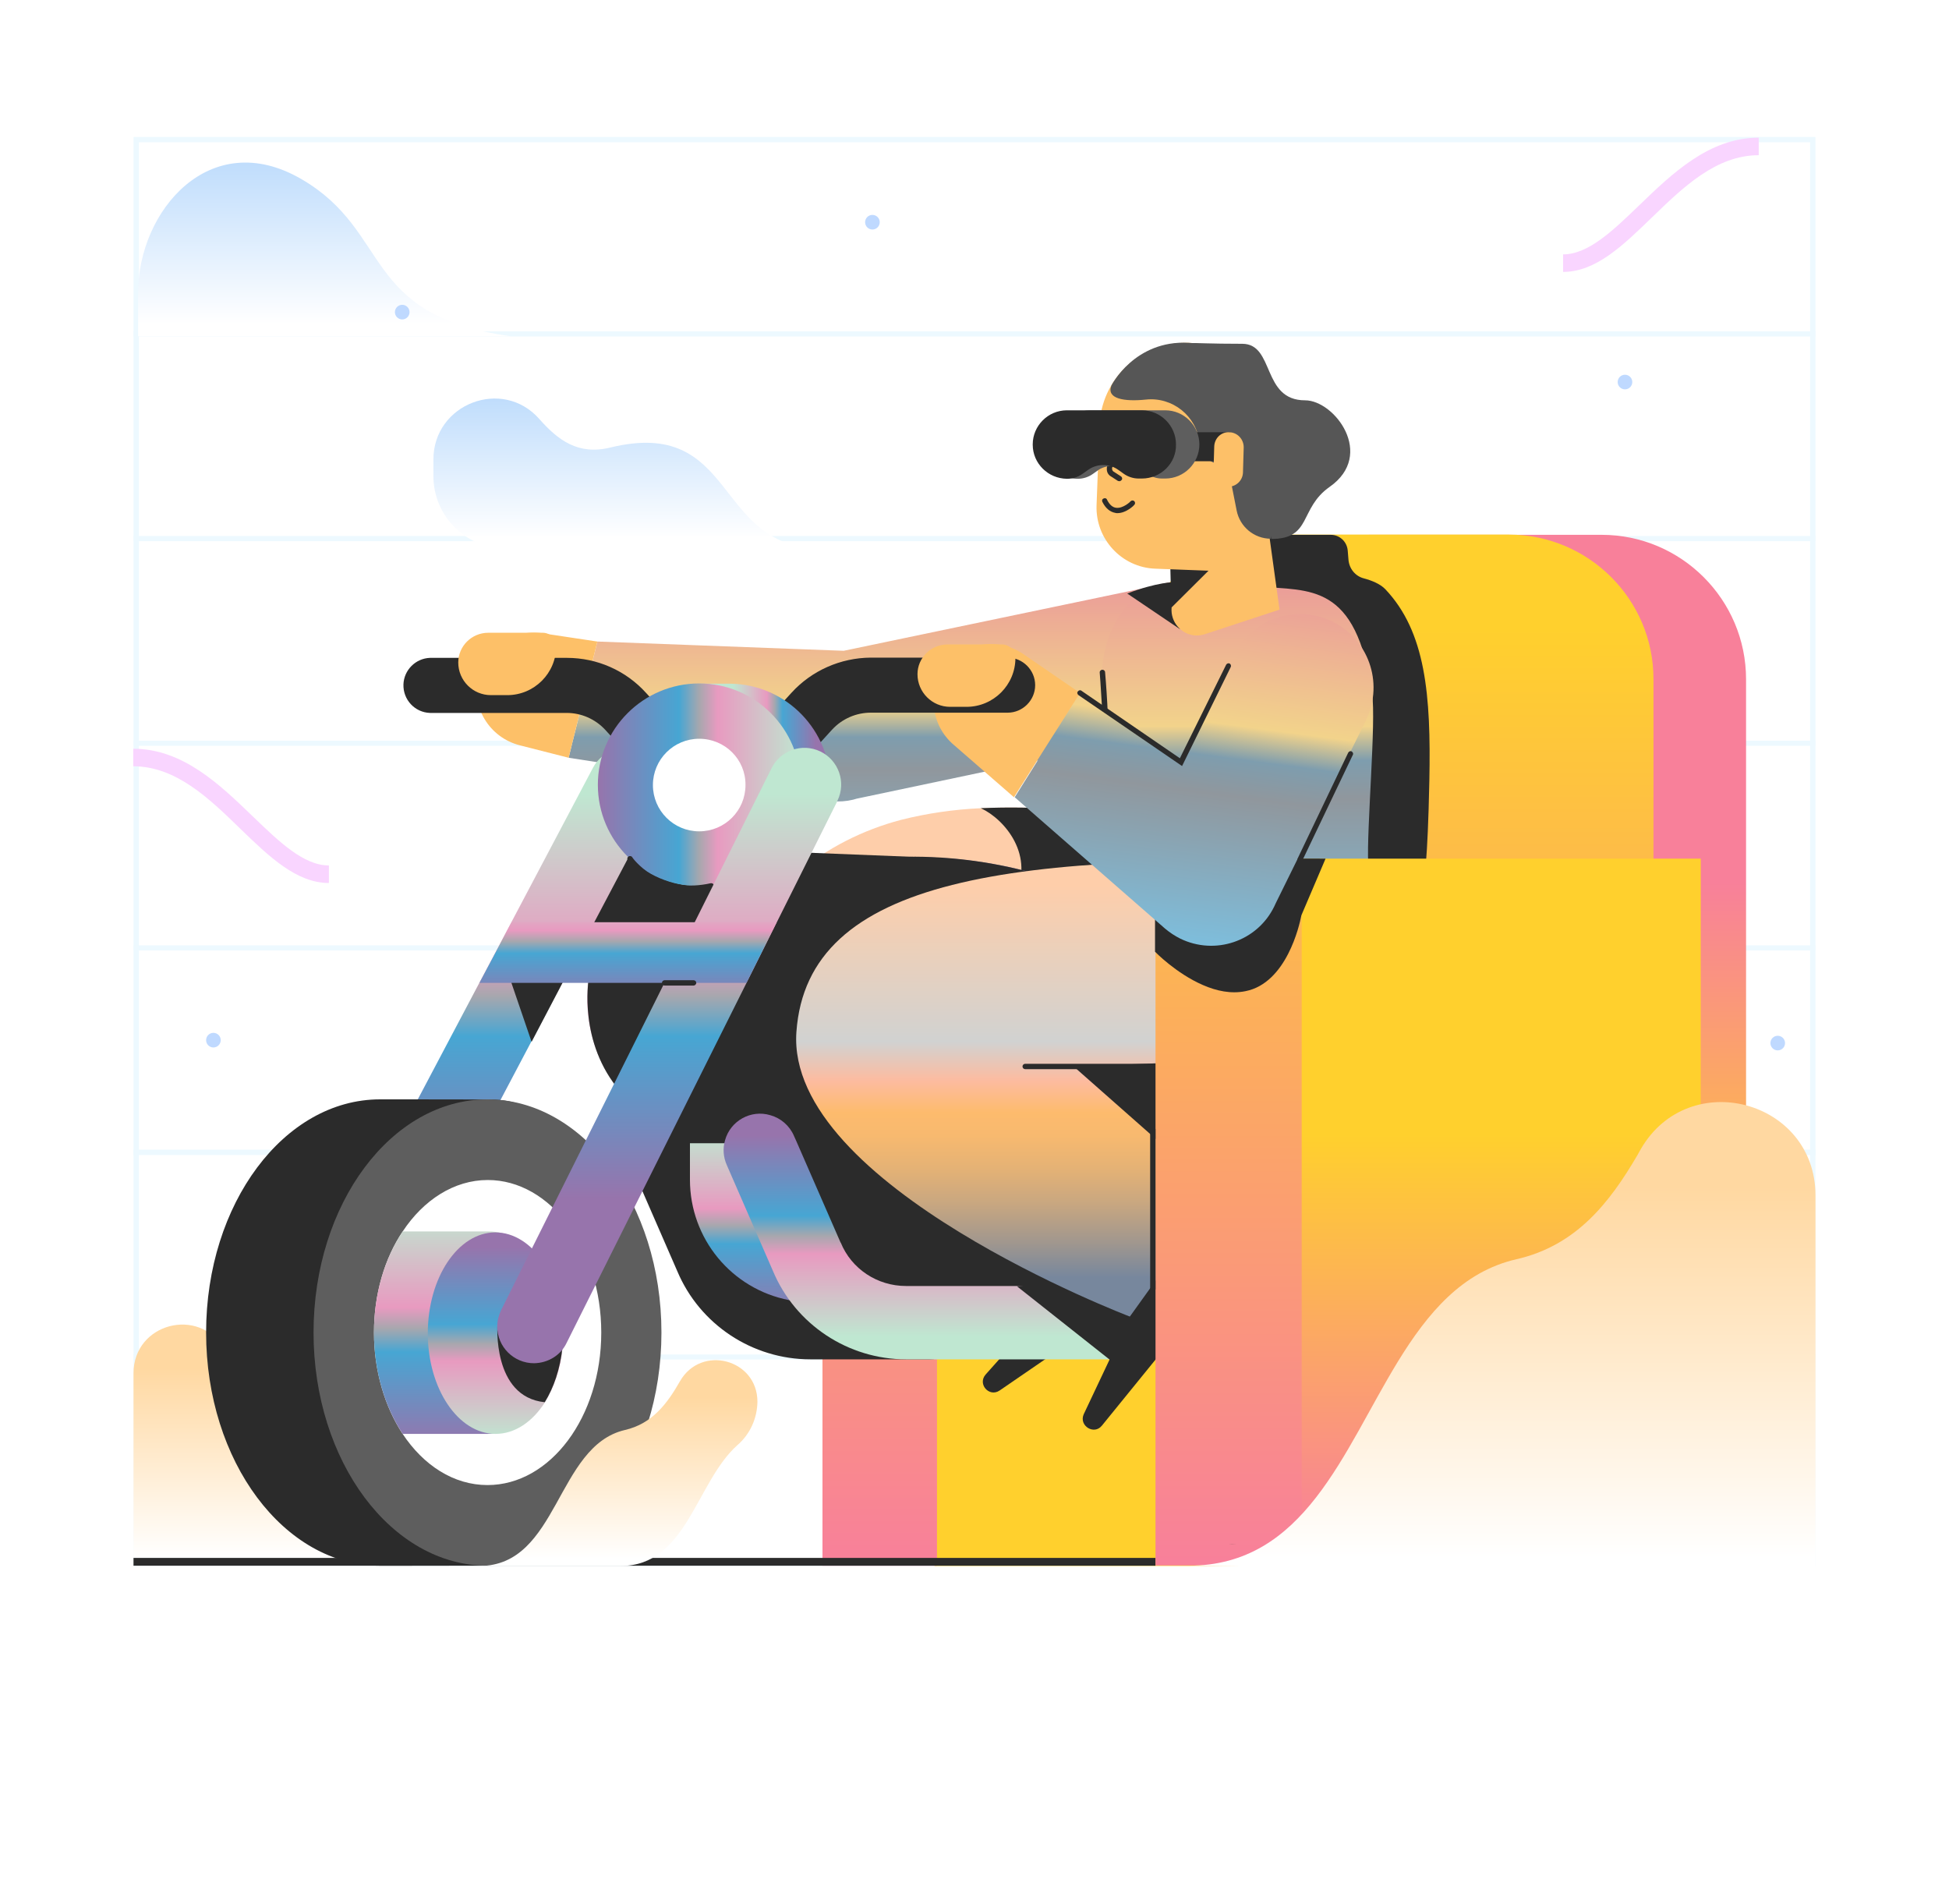 <?xml version="1.0" encoding="utf-8"?>
<!-- Generator: Adobe Illustrator 22.0.1, SVG Export Plug-In . SVG Version: 6.00 Build 0)  -->
<svg version="1.1" id="Layer_1" xmlns="http://www.w3.org/2000/svg" xmlns:xlink="http://www.w3.org/1999/xlink" x="0px" y="0px" viewBox="0 0 800 781.5" style="enable-background:new 0 0 800 781.5;" xml:space="preserve">

<title>source_final_all</title>
<g>
	<rect width="800" height="781.5" style="fill:#FFFFFF;"/>
	<g style="opacity:0.3;">
		<path d="M743,58.4v582H57v-582H743 M745.2,56.2H54.8v586.5h690.4L745.2,56.2L745.2,56.2z" style="fill:#C4ECFE;"/>
		<g>
			<rect x="54.8" y="471.9" width="690.4" height="2.1" style="fill:#C4ECFE;"/>
		</g>
		<g>
			<rect x="54.8" y="388" width="690.4" height="2.1" style="fill:#C4ECFE;"/>
		</g>
		<g>
			<rect x="54.8" y="471.9" width="690.4" height="2.1" style="fill:#C4ECFE;"/>
		</g>
		<g>
			<rect x="54.8" y="555.9" width="690.4" height="2.1" style="fill:#C4ECFE;"/>
		</g>
		<g>
			<rect x="54.8" y="304" width="690.4" height="2.1" style="fill:#C4ECFE;"/>
		</g>
		<g>
			<rect x="54.8" y="220" width="690.4" height="2.1" style="fill:#C4ECFE;"/>
		</g>
		<g>
			<rect x="54.8" y="136" width="690.4" height="2.1" style="fill:#C4ECFE;"/>
		</g>
	</g>
	<g>
		<path d="M135,362.4c-13.3,0-24.5-10.8-36.3-22.2c-13-12.7-26.6-25.7-44-25.7v-7.2c20.4,0,35.6,14.8,49.1,27.8
			c10.7,10.3,20.8,20.1,31.2,20.1V362.4z" style="fill:#F9D5FF;"/>
	</g>
	<g>
		<path d="M641.6,111.6v-7.2c10.4,0,20.5-9.8,31.2-20.1c13.5-13,28.7-27.8,49.1-27.8v7.2c-17.5,0-31,13.1-44.1,25.8
			C666.1,100.8,655,111.6,641.6,111.6z" style="fill:#F9D5FF;"/>
	</g>
	
		<linearGradient id="SVGID_1_" gradientUnits="userSpaceOnUse" x1="3263.513" y1="2775.221" x2="3263.513" y2="2841.046" gradientTransform="matrix(-1 0 0 1 3396.69 -2708)">
		<stop offset="0" style="stop-color:#C0DDFC"/>
		<stop offset="1" style="stop-color:#FFFFFF"/>
	</linearGradient>
	<path d="M56.7,120c0-33.4,29.5-68.3,67-46.5c37.4,21.7,24.1,55.9,85.9,64.5H56.7V120z" style="fill:url(#SVGID_1_);"/>
	
		<linearGradient id="SVGID_2_" gradientUnits="userSpaceOnUse" x1="6187.262" y1="2871.907" x2="6187.262" y2="2928.753" gradientTransform="matrix(1 0 0 1 -5930.46 -2708)">
		<stop offset="0" style="stop-color:#C0DDFC"/>
		<stop offset="1" style="stop-color:#FFFFFF"/>
	</linearGradient>
	<path d="M177.9,188.6c0-22.9,28.4-33.8,43.5-16.6c7.6,8.6,15.9,14.9,29,11.7c52-12.7,42.4,40.1,85.2,41.4H207.6
		c-16.4,0-29.7-13.3-29.7-29.7L177.9,188.6z" style="fill:url(#SVGID_2_);"/>
	
		<linearGradient id="SVGID_3_" gradientUnits="userSpaceOnUse" x1="121.744" y1="3269.368" x2="121.744" y2="3347.356" gradientTransform="matrix(1 0 0 1 0 -2708)">
		<stop offset="0" style="stop-color:#FFD8A1"/>
		<stop offset="1" style="stop-color:#FFFFFF"/>
	</linearGradient>
	<path d="M188.6,642.6c-38.1,0-36.9-57.7-70-65.4c-13.2-3-20.4-12.8-26.6-23.5c-10.2-17.7-37.2-10.6-37.2,9.9v79H188.6z
		" style="fill:url(#SVGID_3_);"/>
	
		<linearGradient id="SVGID_4_" gradientUnits="userSpaceOnUse" x1="609.805" y1="3070.164" x2="609.805" y2="3237.32" gradientTransform="matrix(1 0 0 1 0 -2708)">
		<stop offset="0" style="stop-color:#F8809A"/>
		<stop offset="1" style="stop-color:#FFD02D"/>
	</linearGradient>
	<path d="M562.2,219.5h95.2c32.7,0,59.3,26.6,59.3,59.3v363.8l0,0H503l0,0V278.7C503,246,529.5,219.5,562.2,219.5
		L562.2,219.5z" style="fill:url(#SVGID_4_);"/>
	
		<linearGradient id="SVGID_5_" gradientUnits="userSpaceOnUse" x1="571.78" y1="3349.194" x2="571.78" y2="2965.525" gradientTransform="matrix(1 0 0 1 0 -2708)">
		<stop offset="0" style="stop-color:#F8809A"/>
		<stop offset="1" style="stop-color:#FFD02D"/>
	</linearGradient>
	<path d="M678.7,278.7v363.8H464.9V278.7c0-32.7,26.5-59.3,59.2-59.3c0.1,0,0.1,0,0.1,0h95.2
		C652.1,219.5,678.7,246,678.7,278.7z" style="fill:url(#SVGID_5_);"/>
	<path d="M586.7,320.3c-0.7,35.1-2.2,40.2-2.2,40.2l-37.6-2l-31.5-88.6l-6.9-44l0.9-4.6c4.8-1.2,9.8-1.8,14.7-1.8h22.1
		c3.7,0,6.7,2.8,7,6.5l0.3,3.7c0.3,3.7,2.8,6.8,6.4,7.7c3,0.8,6.6,2.2,8.7,4.4C585.2,259.3,587.4,285.2,586.7,320.3z" style="fill:#2B2B2B;"/>
	
		<linearGradient id="SVGID_6_" gradientUnits="userSpaceOnUse" x1="514.978" y1="3070.164" x2="514.978" y2="3237.32" gradientTransform="matrix(1 0 0 1 0 -2708)">
		<stop offset="0" style="stop-color:#F8809A"/>
		<stop offset="1" style="stop-color:#FFD02D"/>
	</linearGradient>
	<rect x="383.6" y="436.5" width="262.8" height="206.2" style="fill:url(#SVGID_6_);"/>
	
		<linearGradient id="SVGID_7_" gradientUnits="userSpaceOnUse" x1="361.071" y1="3349.201" x2="361.071" y2="2965.518" gradientTransform="matrix(1 0 0 1 0 -2708)">
		<stop offset="0" style="stop-color:#F8809A"/>
		<stop offset="1" style="stop-color:#FFD02D"/>
	</linearGradient>
	<path d="M360.5,350.9h1.2c12.7,0,22.9,10.3,22.9,22.9l0,0v268.8l0,0h-47l0,0V373.8
		C337.6,361.1,347.8,350.9,360.5,350.9C360.4,350.9,360.5,350.9,360.5,350.9z" style="fill:url(#SVGID_7_);"/>
	<rect x="54.8" y="639.4" width="419.5" height="3.2" style="fill:#2B2B2B;"/>
	
		<linearGradient id="SVGID_8_" gradientUnits="userSpaceOnUse" x1="370.926" y1="2942.88" x2="370.926" y2="3078.286" gradientTransform="matrix(1 0 0 1 0 -2708)">
		<stop offset="0" style="stop-color:#EA979A"/>
		<stop offset="0.41" style="stop-color:#F2D38B"/>
		<stop offset="0.5" style="stop-color:#7E9DAE"/>
		<stop offset="0.6" style="stop-color:#90979D"/>
		<stop offset="1" style="stop-color:#7EBDDB"/>
	</linearGradient>
	<path d="M245.2,263.3l101.1,3.8l125-26.1c16.2-3.9,32.5,6.1,36.3,22.3c3.8,16.2-6.1,32.5-22.3,36.3l-133.7,28.2
		l-1.4,0.4c-5.8,1.4-11.9,0.8-17.2-1.8L233.4,311L245.2,263.3z" style="fill:url(#SVGID_8_);"/>
	<path d="M233.4,311l-20-5.1c-12.6-3.2-20.3-15.9-17.1-28.5c3-11.7,14.3-19.3,26.3-17.5l22.6,3.4L233.4,311z" style="fill:#FDC068;"/>
	<path d="M410.3,570.7l74.2-50.9c3.9-2.7,4.9-8,2.4-11.9l-6.2-9.6L434.1,531l-29.5,33.1
		C401.1,568,406,573.6,410.3,570.7z" style="fill:#2B2B2B;"/>
	
		<linearGradient id="SVGID_9_" gradientUnits="userSpaceOnUse" x1="389.701" y1="3162.03" x2="389.701" y2="3086.285" gradientTransform="matrix(1 0 0 1 0 -2708)">
		<stop offset="0" style="stop-color:#77879D"/>
		<stop offset="9.000000e-02" style="stop-color:#A1978E"/>
		<stop offset="0.19" style="stop-color:#C9A780"/>
		<stop offset="0.28" style="stop-color:#E5B275"/>
		<stop offset="0.36" style="stop-color:#F7B96F"/>
		<stop offset="0.42" style="stop-color:#FDBB6D"/>
		<stop offset="0.5" style="stop-color:#FDBB9F"/>
		<stop offset="0.6" style="stop-color:#D1D2D1"/>
		<stop offset="1" style="stop-color:#FECEAA"/>
	</linearGradient>
	<path d="M471.6,488.4c0.6,0.3-22.9,49.6-25.4,54.9l-5-2l-4.7-1.9c-3.1-1.3-6.2-2.5-9.3-3.9
		c-31.7-13.7-68.2-29.6-93.9-53.4c-23.1-21.4-38.6-53.9-31.2-84.5c7.5-31,36.8-53,67.7-61.1c10.7-2.7,21.7-4.3,32.8-4.8
		c11.3-0.5,22.6-0.3,33.9,0.5c7.5,0.5,15.3,0.2,23.2,0.2c6.5-0.1,13,0.3,19.5,1.2c-2.2,10.9-16.3,110.6-19.9,111.2
		c-0.1-0.1-0.1-0.1-0.2-0.1c-19.8-6.2-40.7-5.6-61.1-8.5C416.9,459,447.9,475.4,471.6,488.4z" style="fill:url(#SVGID_9_);"/>
	
		<linearGradient id="SVGID_10_" gradientUnits="userSpaceOnUse" x1="498.43" y1="3529.491" x2="498.43" y2="3057.646" gradientTransform="matrix(1 0 0 1 0 -2708)">
		<stop offset="0" style="stop-color:#77879D"/>
		<stop offset="9.000000e-02" style="stop-color:#A1978E"/>
		<stop offset="0.19" style="stop-color:#C9A780"/>
		<stop offset="0.28" style="stop-color:#E5B275"/>
		<stop offset="0.36" style="stop-color:#F7B96F"/>
		<stop offset="0.42" style="stop-color:#FDBB6D"/>
		<stop offset="0.5" style="stop-color:#FDBB9F"/>
		<stop offset="0.6" style="stop-color:#D1D2D1"/>
		<stop offset="1" style="stop-color:#FECEAA"/>
	</linearGradient>
	<path d="M561.8,354.5c-1.6,17.9-22.7,43.1-54,40.7l-25.2-2.8c-28.5-2.2-49.2-29.7-47.5-49l95.6,9.9L561.8,354.5z" style="fill:url(#SVGID_10_);"/>
	<path d="M459.6,332.5v24.7c0,0-52.6,28.3-43.4,11c9-16.9-3.8-32-13.6-36.5c11.3-0.5,22.6-0.3,33.9,0.5
		C444,332.8,451.8,332.5,459.6,332.5z" style="fill:#2B2B2B;"/>
	<path d="M381.6,557.9h-49c-23.8,0-45.4-14.3-54.6-36.2l-19-43.6c-3.3-7.6,0.1-16.5,7.8-19.8c7.7-3.3,16.5,0.1,19.8,7.8
		l19.1,43.6c0,0.1,0.1,0.1,0.1,0.1c4.6,10.9,15.1,17.9,26.9,17.9h49c8.3,0,15.1,6.7,15.1,15.1C396.9,551.2,390,557.9,381.6,557.9
		L381.6,557.9L381.6,557.9z" style="fill:#2B2B2B;"/>
	
		<linearGradient id="SVGID_11_" gradientUnits="userSpaceOnUse" x1="378.365" y1="3249.049" x2="378.365" y2="3172.899" gradientTransform="matrix(1 0 0 1 0 -2708)">
		<stop offset="0" style="stop-color:#9774AC"/>
		<stop offset="0.4" style="stop-color:#47A6D3"/>
		<stop offset="0.5" style="stop-color:#A7A7AE"/>
		<stop offset="0.59" style="stop-color:#E89AC0"/>
		<stop offset="1" style="stop-color:#BFE7D1"/>
	</linearGradient>
	<path d="M473.5,465.8v68.7h-140c-3.2,0-6.4-0.3-9.6-0.9c-23.7-4.6-40.7-25.3-40.7-49.4v-23l18,0.4l22.1,0.5
		L473.5,465.8z" style="fill:url(#SVGID_11_);"/>
	
		<linearGradient id="SVGID_12_" gradientUnits="userSpaceOnUse" x1="357.295" y1="3053.195" x2="357.295" y2="3166.459" gradientTransform="matrix(1 0 0 1 0 -2708)">
		<stop offset="0" style="stop-color:#9774AC"/>
		<stop offset="0.4" style="stop-color:#47A6D3"/>
		<stop offset="0.5" style="stop-color:#A7A7AE"/>
		<stop offset="0.59" style="stop-color:#E89AC0"/>
		<stop offset="1" style="stop-color:#BFE7D1"/>
	</linearGradient>
	<path d="M473.5,380.4v87.8H301c-1.2,0-2.3,0-3.5-0.1c-4.8-0.1-10,0.2-14.4-1c-25.3-6.9-42.8-31.5-42-58.9
		c0.4-15.3,2.5-38,8.3-50.9c11.6-25.8,34.8-6,51.6-5.5h74.5C410.3,351.7,444.3,361.6,473.5,380.4L473.5,380.4z" style="fill:url(#SVGID_12_);"/>
	<polygon points="322.7,468.2 264.1,467.1 264.1,445.9 300.3,403.4 318.7,404.5 	" style="fill:#2B2B2B;"/>
	<polygon points="375.5,351.7 246.8,346.6 235.9,387.6 322.7,388.1 	" style="fill:#2B2B2B;"/>
	<path d="M293,402.3h-51.4c0,0-4.3,25.7,13,45.6L293,402.3z" style="fill:#2B2B2B;"/>
	
		<linearGradient id="SVGID_13_" gradientUnits="userSpaceOnUse" x1="385.769" y1="3185.236" x2="385.769" y2="3228.354" gradientTransform="matrix(1 0 0 1 0 -2708)">
		<stop offset="0" style="stop-color:#9774AC"/>
		<stop offset="0.4" style="stop-color:#47A6D3"/>
		<stop offset="0.5" style="stop-color:#A7A7AE"/>
		<stop offset="0.59" style="stop-color:#E89AC0"/>
		<stop offset="1" style="stop-color:#BFE7D1"/>
	</linearGradient>
	<path d="M419.1,523.7h-46.5c-9.5,0-18.2-5.5-22.6-14.3l-6.5-13c-5.4-10.7,2-23.5,13.5-23.5h45.2
		c5.7,0.1,11,3.4,13.5,8.5l13,25.8C432.3,514.7,427.1,523.7,419.1,523.7z" style="fill:url(#SVGID_13_);"/>
	
		<linearGradient id="SVGID_14_" gradientUnits="userSpaceOnUse" x1="350.875" y1="3194.757" x2="412.381" y2="3194.757" gradientTransform="matrix(1 0 0 1 0 -2708)">
		<stop offset="0" style="stop-color:#9774AC"/>
		<stop offset="0.4" style="stop-color:#47A6D3"/>
		<stop offset="0.5" style="stop-color:#A7A7AE"/>
		<stop offset="0.59" style="stop-color:#E89AC0"/>
		<stop offset="1" style="stop-color:#BFE7D1"/>
	</linearGradient>
	<path d="M409.3,489.8h-55.5c-1.7-0.1-3-1.5-2.9-3.2c0.1-1.5,1.3-2.8,2.9-2.9h55.5c1.7-0.1,3.1,1.2,3.2,2.9
		c0.1,1.7-1.2,3.1-2.9,3.2C409.6,489.8,409.5,489.8,409.3,489.8z" style="fill:url(#SVGID_14_);"/>
	
		<linearGradient id="SVGID_15_" gradientUnits="userSpaceOnUse" x1="355.962" y1="3206.265" x2="417.468" y2="3206.265" gradientTransform="matrix(1 0 0 1 0 -2708)">
		<stop offset="0" style="stop-color:#9774AC"/>
		<stop offset="0.4" style="stop-color:#47A6D3"/>
		<stop offset="0.5" style="stop-color:#A7A7AE"/>
		<stop offset="0.59" style="stop-color:#E89AC0"/>
		<stop offset="1" style="stop-color:#BFE7D1"/>
	</linearGradient>
	<path d="M414.5,501.3H359c-1.7,0.1-3.1-1.2-3.2-2.9c-0.1-1.7,1.2-3.1,2.9-3.2c0.1,0,0.2,0,0.3,0h55.5
		c1.7,0.1,3,1.5,2.9,3.2C417.2,500,416,501.2,414.5,501.3z" style="fill:url(#SVGID_15_);"/>
	
		<linearGradient id="SVGID_16_" gradientUnits="userSpaceOnUse" x1="361.057" y1="3217.842" x2="422.562" y2="3217.842" gradientTransform="matrix(1 0 0 1 0 -2708)">
		<stop offset="0" style="stop-color:#9774AC"/>
		<stop offset="0.4" style="stop-color:#47A6D3"/>
		<stop offset="0.5" style="stop-color:#A7A7AE"/>
		<stop offset="0.59" style="stop-color:#E89AC0"/>
		<stop offset="1" style="stop-color:#BFE7D1"/>
	</linearGradient>
	<path d="M419.5,512.9H364c-1.7,0.1-3.1-1.2-3.2-2.9s1.2-3.1,2.9-3.2c0.1,0,0.2,0,0.3,0h55.5c1.7,0.1,3,1.5,2.9,3.2
		C422.4,511.6,421.1,512.8,419.5,512.9z" style="fill:url(#SVGID_16_);"/>
	<path d="M430.7,360.3l-16.4,9l-28.6,99.3l69,65.9l-103.8,4.4l-28.2-70.8c-15.2-19.5-18.9-42.5-19.2-47.8
		c-3.9-54.8,53.2-68.7,72.1-68.7C394.2,351.7,412.8,354.6,430.7,360.3z" style="fill:#2B2B2B;"/>
	<g>
		<path d="M473.5,469.2H283.1c-0.6,0-1.1-0.5-1.1-1.1c0-0.6,0.5-1.1,1.1-1.1h190.4c0.6,0,1.1,0.5,1.1,1.1
			C474.6,468.7,474.1,469.2,473.5,469.2z" style="fill:#2B2B2B;"/>
	</g>
	
		<linearGradient id="SVGID_17_" gradientUnits="userSpaceOnUse" x1="385.218" y1="317.485" x2="385.218" y2="234.967" gradientTransform="matrix(1 0 0 -1 0 783.476)">
		<stop offset="0" style="stop-color:#9774AC"/>
		<stop offset="0.4" style="stop-color:#47A6D3"/>
		<stop offset="0.5" style="stop-color:#A7A7AE"/>
		<stop offset="0.59" style="stop-color:#E89AC0"/>
		<stop offset="1" style="stop-color:#BFE7D1"/>
	</linearGradient>
	<path d="M371.9,527.8h101.7v30.1H371.9c-23.8,0-45.4-14.3-54.6-36.2l-19-43.6c-1.4-3.2-1.7-6.7-0.7-10.1V468
		c2.2-8,10.6-12.7,18.6-10.3c4.3,1.2,7.9,4.3,9.7,8.5l0.9,2l18.2,41.7c0,0.1,0.1,0.1,0.1,0.1C349.5,520.8,360.1,527.8,371.9,527.8z" style="fill:url(#SVGID_17_);"/>
	<polygon points="417.4,527.9 455.7,558.2 469,534.9 439.9,526 	" style="fill:#2B2B2B;"/>
	
		<linearGradient id="SVGID_18_" gradientUnits="userSpaceOnUse" x1="499.373" y1="2942.095" x2="499.373" y2="3098.231" gradientTransform="matrix(1 0 0 1 0 -2708)">
		<stop offset="0" style="stop-color:#EA979A"/>
		<stop offset="0.41" style="stop-color:#F2D38B"/>
		<stop offset="0.5" style="stop-color:#7E9DAE"/>
		<stop offset="0.6" style="stop-color:#90979D"/>
		<stop offset="1" style="stop-color:#7EBDDB"/>
	</linearGradient>
	<path d="M435.1,343.3c3-34,26-28.3,19-51.9c-7-23.6,6.2-54.7,32.3-52.5c20.1,1.8,21.6,1.1,30,1.8
		c21.3,1.9,40.3-1.8,46.8,43.9c1.7,11.7-2.3,55.7-1.6,69.8l-31.8,2.7L435.1,343.3z" style="fill:url(#SVGID_18_);"/>
	<g>
		<path d="M453.4,308.7c-0.1,0-0.1,0-0.1,0c-0.6-0.1-1-0.6-0.9-1.2c0.9-8.3-1-31.2-1-31.4c-0.1-0.6,0.4-1.2,1-1.2
			c0.6-0.1,1.2,0.4,1.2,1c0.1,0.9,2,23.3,1,31.8C454.4,308.2,454,308.7,453.4,308.7z" style="fill:#2B2B2B;"/>
	</g>
	<path d="M482.1,238.9c0,0-7.3,0-19.4,4.7l21.6,14.6L482.1,238.9z" style="fill:#2B2B2B;"/>
	<path d="M494.5,260.3l30.7-10.1l-4.3-31.1l-34.4-15.2l-5.6,45.5c-0.5,5.8,3.8,10.9,9.6,11.4
		C491.8,260.9,493.1,260.7,494.5,260.3z" style="fill:#FDC068;"/>
	<polygon points="480.3,229.7 499.6,230.7 480.8,249.4 	" style="fill:#2B2B2B;"/>
	<path d="M522,177.4l-1.3,35.6c-0.4,12.2-10.7,21.7-22.9,21.3l-23.6-0.9l0,0c-13.8-0.5-24.6-12.2-24.1-26l0.7-18.5
		l0.3-7.8l0.2-6.3c0.7-19.1,16.4-34.1,35.3-34.1c0.4,0,0.9,0,1.3,0l0,0C507.5,141.5,522.7,157.9,522,177.4z" style="fill:#FDC068;"/>
	<path d="M474.2,233.4l23.6,0.9c12.2,0.4,22.4-9.1,22.9-21.3l1.3-35.6c0.7-19.5-14.5-36-34.1-36.7l0,0l0,0
		c-19.5-0.7-36,14.5-36.7,34.1l-1.2,32.6C449.6,221.3,460.3,232.9,474.2,233.4C474.2,233.4,474.2,233.4,474.2,233.4z" style="fill:none;"/>
	<g>
		<path d="M454.1,185c0,2-1.4,3.6-3.3,4l0.3-7.8C452.8,181.6,454.1,183.1,454.1,185z" style="fill:#2B2B2B;"/>
	</g>
	<g>
		<path d="M459.5,197.5c-0.2,0-0.4-0.1-0.6-0.1l-3.4-2.2c-0.8-0.7-1.2-1.6-1.2-2.7s0.3-2,1-2.7l5.2-5.8
			c0.4-0.4,1.1-0.5,1.5-0.1c0.4,0.4,0.5,1.1,0.1,1.5l-5.2,5.8c-0.6,0.7-0.6,1.7,0.1,2.3l3.1,2c0.5,0.3,0.7,1,0.3,1.5
			C460.1,197.3,459.8,197.5,459.5,197.5z" style="fill:#2B2B2B;"/>
	</g>
	<g>
		<path d="M458.7,210.6c-0.3,0-0.7,0-0.9-0.1c-2.2-0.4-4-1.9-5.3-4.5c-0.3-0.5-0.1-1.2,0.5-1.4c0.5-0.3,1.2-0.1,1.4,0.5
			c1,2,2.2,3.1,3.7,3.3c2.9,0.4,6-2.6,6-2.7c0.4-0.4,1.1-0.4,1.5,0c0.4,0.4,0.4,1.1,0,1.5C465.5,207.4,462.3,210.6,458.7,210.6z" style="fill:#2B2B2B;"/>
	</g>
	<circle cx="473.1" cy="186" r="4" style="fill:#2B2B2B;"/>
	<path d="M456.2,158.2c-2.2,5.5,5.3,6.7,14.1,5.8c10.9-1.2,20.8,6.7,22,17.5c0,0.2,0.1,0.5,0.1,0.7l0,0
		c0.2,3.2,2.1,5.9,5,7.3l6.9,3.3l3.3,16.7c1.3,6.7,7.2,11.6,14,11.6l0,0c0,0,0.6-33.4,0.6-47.8c0-14.4-11.9-31.3-34.2-32.6
		S456.2,158.2,456.2,158.2z" style="fill:#565656;"/>
	<rect x="482.9" y="177.4" width="22.2" height="11.9" style="fill:#2B2B2B;"/>
	<path d="M504.6,177.4L504.6,177.4c3.3,0.1,5.9,2.8,5.9,6.2l-0.3,10.3c-0.1,3.3-2.8,5.9-6.2,5.9l0,0
		c-3.3-0.1-5.9-2.8-5.9-6.2l0.3-10.3C498.5,179.9,501.2,177.2,504.6,177.4z" style="fill:#FDC068;"/>
	<path d="M475.5,421.6l2.2,48.7c-21.5-1.5-44-32.6-44-32.6L475.5,421.6z" style="fill:#2B2B2B;"/>
	
		<linearGradient id="SVGID_19_" gradientUnits="userSpaceOnUse" x1="444.268" y1="3232.334" x2="444.268" y2="3071.053" gradientTransform="matrix(1 0 0 1 0 -2708)">
		<stop offset="0" style="stop-color:#77879D"/>
		<stop offset="9.000000e-02" style="stop-color:#A1978E"/>
		<stop offset="0.19" style="stop-color:#C9A780"/>
		<stop offset="0.28" style="stop-color:#E5B275"/>
		<stop offset="0.36" style="stop-color:#F7B96F"/>
		<stop offset="0.42" style="stop-color:#FDBB6D"/>
		<stop offset="0.5" style="stop-color:#FDBB9F"/>
		<stop offset="0.6" style="stop-color:#D1D2D1"/>
		<stop offset="1" style="stop-color:#FECEAA"/>
	</linearGradient>
	<path d="M561.8,354.5l-1.1,26.1c-1.2,29.7-25.2,53.5-54.9,54.6l-65.1,2.5l65.4,57.7l-42.2,45
		c0,0-141.5-53.7-137-116.9S414.6,348.9,561.8,354.5z" style="fill:url(#SVGID_19_);"/>
	<path d="M452.3,585.1l56.7-69.8c3-3.7,2.5-9-1.1-12.1l-8.8-12.1l-35.3,49.2l-19,40.2
		C442.8,585.2,449.1,589.1,452.3,585.1z" style="fill:#2B2B2B;"/>
	<g>
		<path d="M477.7,438.8h-56.9c-0.6,0-1.1-0.5-1.1-1.1s0.5-1.1,1.1-1.1h56.9c0.6,0,1.1,0.5,1.1,1.1
			S478.3,438.8,477.7,438.8z" style="fill:#2B2B2B;"/>
	</g>
	<path d="M488,140.8c3.2-0.1,8.5,0.3,21.9,0.3c13.4,0,7.9,23.2,25.8,23.2c12.1,0,28.9,22.3,10.1,35.5
		c-12.7,8.9-7.2,21.4-24,21.4l-7.3-46.2l-24.2-29.2L488,140.8z" style="fill:#565656;"/>
	<path d="M478.3,196.4H477c-2.2,0-4.4-0.7-6.2-2l-2.1-1.5c-3.7-2.7-14-2.7-17.7-0.1l-2.4,1.7c-1.8,1.3-4,2-6.2,2h-0.2
		c-7.7,0-8.7-6.3-8.7-14v-0.1c0-7.7,6.3-14,14-14l0,0h30.8c7.7,0,14,6.3,14,14l0,0C492.3,190.1,486,196.4,478.3,196.4L478.3,196.4z" style="fill:#5E5E5E;"/>
	<path d="M468.7,196.4h-1.3c-2.2,0-4.4-0.7-6.2-2l-2.1-1.5c-3.7-2.7-8.7-2.7-12.4-0.1l-2.4,1.7c-1.8,1.3-4,2-6.2,2h-0.2
		c-7.7-0.1-14-6.3-14-14v-0.1c0-7.7,6.3-14,14-14l0,0h30.8c7.7,0,14,6.3,14,14l0,0C482.9,190.1,476.5,196.4,468.7,196.4L468.7,196.4
		z" style="fill:#2B2B2B;"/>
	
		<linearGradient id="SVGID_20_" gradientUnits="userSpaceOnUse" x1="596.02" y1="150.697" x2="596.02" y2="317.854" gradientTransform="matrix(1 0 0 -1 0 783.476)">
		<stop offset="0" style="stop-color:#F8809A"/>
		<stop offset="1" style="stop-color:#FFD02D"/>
	</linearGradient>
	<path d="M698.1,352.4v290.2H493.9V389.7c0-20.5,16.6-37.2,37.1-37.3c0.1,0,0.1,0,0.1,0H698.1z" style="fill:url(#SVGID_20_);"/>
	
		<linearGradient id="SVGID_21_" gradientUnits="userSpaceOnUse" x1="504.305" y1="3349.194" x2="504.305" y2="2965.518" gradientTransform="matrix(1 0 0 1 0 -2708)">
		<stop offset="0" style="stop-color:#F8809A"/>
		<stop offset="1" style="stop-color:#FFD02D"/>
	</linearGradient>
	<path d="M534.3,378.2v264.3h-60V378.2c0-14.3,11.6-25.8,25.8-25.8l0,0h8.3c13.5,0,24.7,10.3,25.8,23.7
		C534.2,376.8,534.3,377.5,534.3,378.2z" style="fill:url(#SVGID_21_);"/>
	<path d="M544.1,352.4l-9.9,23.2c0,0,0,0.1-0.1,0.4c-0.7,3.6-6,27.5-22.9,30.8c-5.9,1.2-11.9-0.1-17.4-2.5
		c-11.1-4.8-19.7-13.7-19.7-13.7v-12.5c0-14.3,11.6-25.8,25.8-25.8h0.1L544.1,352.4L544.1,352.4z" style="fill:#2B2B2B;"/>
	
		<linearGradient id="SVGID_22_" gradientUnits="userSpaceOnUse" x1="843.285" y1="2910.687" x2="843.285" y2="3063.184" gradientTransform="matrix(0.991 0.131 -0.131 0.991 43.799 -2761.439)">
		<stop offset="0" style="stop-color:#EA979A"/>
		<stop offset="0.41" style="stop-color:#F2D38B"/>
		<stop offset="0.5" style="stop-color:#7E9DAE"/>
		<stop offset="0.6" style="stop-color:#90979D"/>
		<stop offset="1" style="stop-color:#7EBDDB"/>
	</linearGradient>
	<path d="M443.3,284.4l41.5,28.4l21.5-43.5c7.1-15.1,25.1-21.5,40.2-14.4c15.1,7.1,21.5,25.1,14.4,40.2
		c-0.1,0.3-0.3,0.6-0.4,0.9l-36.8,74.6l-0.7,1.5c-7,14.3-24.3,20.1-38.6,13.1c-2.2-1.1-4.3-2.5-6.2-4.1l-61.7-53.9L443.3,284.4z" style="fill:url(#SVGID_22_);"/>
	<path d="M416.2,327.2l-24.6-21.4c-9.9-8.3-11.2-23.2-2.9-33.1c7.9-9.4,21.7-11.1,31.7-4l22.9,15.7L416.2,327.2z" style="fill:#FDC068;"/>
	<g>
		<path d="M533.6,353.7c-0.1,0-0.3,0-0.4-0.1c-0.5-0.3-0.8-0.9-0.5-1.4l20.7-43.3c0.3-0.5,0.9-0.8,1.4-0.5
			s0.8,0.9,0.5,1.4l-20.7,43.3C534.4,353.5,534,353.7,533.6,353.7z" style="fill:#2B2B2B;"/>
	</g>
	<g>
		<path d="M485.2,314.4l-42.5-29.1c-0.5-0.4-0.7-1-0.3-1.5s1-0.7,1.5-0.3l40.4,27.7l19-38.4c0.3-0.5,0.9-0.7,1.4-0.5
			c0.5,0.3,0.7,0.9,0.5,1.4L485.2,314.4z" style="fill:#2B2B2B;"/>
	</g>
	
		<linearGradient id="SVGID_23_" gradientUnits="userSpaceOnUse" x1="201.922" y1="3199.831" x2="201.922" y2="3033.796" gradientTransform="matrix(1 0 0 1 0 -2708)">
		<stop offset="0" style="stop-color:#9774AC"/>
		<stop offset="0.4" style="stop-color:#47A6D3"/>
		<stop offset="0.5" style="stop-color:#A7A7AE"/>
		<stop offset="0.59" style="stop-color:#E89AC0"/>
		<stop offset="1" style="stop-color:#BFE7D1"/>
	</linearGradient>
	<path d="M147,545c-8.3,0-15.1-6.8-15.1-15.1c0-2.5,0.6-4.8,1.7-7l109.8-207.8c3.9-7.4,13-10.2,20.3-6.3
		s10.2,13,6.3,20.3l0,0L160.3,537C157.7,541.9,152.6,545,147,545z" style="fill:url(#SVGID_23_);"/>
	<polygon points="209,400.7 218.2,427.6 232.3,400.7 	" style="fill:#2B2B2B;"/>
	<path d="M263.1,310.1c-3.2,0-6.2-1.3-8.4-3.7l-6.3-6.9c-4.1-4.4-9.8-6.9-15.8-6.9h-56.1c-6.2-0.2-11.1-5.4-10.9-11.7
		c0.2-5.9,5-10.7,10.9-10.9h56.2c12.4,0,24.2,5.2,32.5,14.4l6.3,6.9c4.2,4.6,3.8,11.8-0.8,16C268.6,309,265.9,310.1,263.1,310.1
		L263.1,310.1z" style="fill:#2B2B2B;"/>
	<path d="M326.9,310.1c-6.2,0-11.3-5.1-11.3-11.3c0-2.8,1-5.5,3-7.6l6.3-6.9c8.3-9.1,20.1-14.3,32.5-14.4h56.2
		c6.2,0,11.3,5.1,11.3,11.3s-5.1,11.3-11.3,11.3h-56.2c-6,0-11.7,2.5-15.8,6.9l-6.3,6.9C333.1,308.8,330.1,310.1,326.9,310.1z" style="fill:#2B2B2B;"/>
	
		<linearGradient id="SVGID_24_" gradientUnits="userSpaceOnUse" x1="334.884" y1="3030.106" x2="300.861" y2="3030.106" gradientTransform="matrix(1 0 0 1 0 -2708)">
		<stop offset="0" style="stop-color:#9774AC"/>
		<stop offset="0.4" style="stop-color:#47A6D3"/>
		<stop offset="0.5" style="stop-color:#A7A7AE"/>
		<stop offset="0.59" style="stop-color:#E89AC0"/>
		<stop offset="1" style="stop-color:#BFE7D1"/>
	</linearGradient>
	<path d="M299.9,363.7H287c-22.9-0.3-41.3-19.2-41-42.1c0.3-22.5,18.5-40.7,41-41h12.8c22.9,0.3,41.3,19.2,41,42.1
		C340.6,345.2,322.4,363.4,299.9,363.7z M287,303.2c-10.5,0-19,8.5-19,19c0,10.5,8.5,19,19,19h12.8c10.5,0,19-8.5,19-19
		c0-10.5-8.5-19-19-19H287z" style="fill:url(#SVGID_24_);"/>
	<circle cx="287" cy="322.1" r="30.2" style="fill:#FFFFFF;"/>
	
		<linearGradient id="SVGID_25_" gradientUnits="userSpaceOnUse" x1="245.441" y1="3030.07" x2="328.654" y2="3030.07" gradientTransform="matrix(1 0 0 1 0 -2708)">
		<stop offset="0" style="stop-color:#9774AC"/>
		<stop offset="0.4" style="stop-color:#47A6D3"/>
		<stop offset="0.5" style="stop-color:#A7A7AE"/>
		<stop offset="0.59" style="stop-color:#E89AC0"/>
		<stop offset="1" style="stop-color:#BFE7D1"/>
	</linearGradient>
	<path d="M287,363.7c-22.9,0-41.6-18.6-41.6-41.6c0-22.9,18.6-41.6,41.6-41.6c22.9,0,41.6,18.6,41.6,41.6l0,0
		C328.7,345.1,310.1,363.7,287,363.7z M287,303.2c-10.5,0-19,8.5-19,19s8.5,19,19,19s19-8.5,19-19
		C306.1,311.6,297.5,303.2,287,303.2L287,303.2z" style="fill:url(#SVGID_25_);"/>
	<path d="M227.4,546.9c0,51.4,7.7,93.3-30.2,95.6c-1.1,0.1-40.1,0.1-41.2,0.1c-39.4,0-71.4-42.8-71.4-95.7
		s32-95.7,71.4-95.7c0.9,0,45.9,0,46.9,0.1C241,453.2,227.4,495.3,227.4,546.9z" style="fill:#2B2B2B;"/>
	<ellipse cx="200.1" cy="546.9" rx="71.4" ry="95.7" style="fill:#5E5E5E;"/>
	<path d="M246.8,546.9c0,34.6-20.9,62.6-46.7,62.6c-13.9,0-26.3-8.1-34.9-21.1c-7.2-11-11.7-25.6-11.7-41.5
		c0-15.9,4.4-30.5,11.8-41.5c8.5-12.9,21.1-21.1,34.9-21.1C225.9,484.3,246.8,512.3,246.8,546.9z" style="fill:#FFFFFF;"/>
	
		<linearGradient id="SVGID_26_" gradientUnits="userSpaceOnUse" x1="192.294" y1="3301.343" x2="192.294" y2="3205.221" gradientTransform="matrix(1 0 0 1 0 -2708)">
		<stop offset="0" style="stop-color:#9774AC"/>
		<stop offset="0.4" style="stop-color:#47A6D3"/>
		<stop offset="0.5" style="stop-color:#A7A7AE"/>
		<stop offset="0.59" style="stop-color:#E89AC0"/>
		<stop offset="1" style="stop-color:#BFE7D1"/>
	</linearGradient>
	<path d="M231.2,546.9c0,23-13.9,41.6-31,41.6c-0.4,0-18.4,0-34.9,0c-7.3-11.1-11.8-25.7-11.8-41.6
		c0-15.9,4.4-30.5,11.8-41.5c16.1,0,34.5,0,34.9,0C217.3,505.3,231.2,523.9,231.2,546.9z" style="fill:url(#SVGID_26_);"/>
	
		<linearGradient id="SVGID_27_" gradientUnits="userSpaceOnUse" x1="203.401" y1="3219.831" x2="203.401" y2="3299.093" gradientTransform="matrix(1 0 0 1 0 -2708)">
		<stop offset="0" style="stop-color:#9774AC"/>
		<stop offset="0.4" style="stop-color:#47A6D3"/>
		<stop offset="0.5" style="stop-color:#A7A7AE"/>
		<stop offset="0.59" style="stop-color:#E89AC0"/>
		<stop offset="1" style="stop-color:#BFE7D1"/>
	</linearGradient>
	<path d="M231.2,547.2c0,2.1-0.1,4.2-0.3,6.2c-0.9,8.5-3.5,16.1-7.2,22.1l0,0c-5.1,8-12.3,13-20.3,13
		c-15.3,0-27.8-18.5-27.8-41.3c0-22.8,12.4-41.4,27.7-41.4S231.2,524.3,231.2,547.2z" style="fill:url(#SVGID_27_);"/>
	<path d="M230.8,553.4c-0.9,8.5-3.5,16.1-7.2,22.1l0,0c-21.7-2.2-19.4-32.1-19.4-32.1l23.2,1.7
		C228.7,547.8,229.9,550.5,230.8,553.4z" style="fill:#2B2B2B;"/>
	<g>
		<path d="M283.6,365.5c-7.7,0-13.5-2.4-17.4-4.8c-5.6-3.5-8.5-7.5-8.5-7.7c-0.4-0.5-0.2-1.2,0.3-1.5s1.2-0.2,1.5,0.3
			c0,0.1,2.7,3.9,8,7.2c7.1,4.3,15.2,5.5,24.2,3.5c0.6-0.1,1.2,0.2,1.3,0.8c0.1,0.6-0.2,1.2-0.8,1.3
			C289.1,365.2,286.3,365.5,283.6,365.5z" style="fill:#2B2B2B;"/>
	</g>
	
		<linearGradient id="SVGID_28_" gradientUnits="userSpaceOnUse" x1="274.806" y1="3199.831" x2="274.806" y2="3033.796" gradientTransform="matrix(1 0 0 1 0 -2708)">
		<stop offset="0" style="stop-color:#9774AC"/>
		<stop offset="0.4" style="stop-color:#47A6D3"/>
		<stop offset="0.5" style="stop-color:#A7A7AE"/>
		<stop offset="0.59" style="stop-color:#E89AC0"/>
		<stop offset="1" style="stop-color:#BFE7D1"/>
	</linearGradient>
	<path d="M219.2,559.5c-8.3,0-15.1-6.7-15.1-15.1c0-2.3,0.6-4.6,1.6-6.7l110.9-222.2c3.6-7.5,12.6-10.7,20.1-7.1
		s10.7,12.6,7.1,20.1c-0.1,0.1-0.1,0.3-0.2,0.5l-111,222.1C230.2,556.2,225,559.4,219.2,559.5z" style="fill:url(#SVGID_28_);"/>
	
		<linearGradient id="SVGID_29_" gradientUnits="userSpaceOnUse" x1="257.815" y1="3119.049" x2="257.815" y2="3069.657" gradientTransform="matrix(1 0 0 1 0 -2708)">
		<stop offset="0" style="stop-color:#9774AC"/>
		<stop offset="0.4" style="stop-color:#47A6D3"/>
		<stop offset="0.5" style="stop-color:#A7A7AE"/>
		<stop offset="0.59" style="stop-color:#E89AC0"/>
		<stop offset="1" style="stop-color:#BFE7D1"/>
	</linearGradient>
	<polygon points="210,378.5 318.8,378.5 306.4,403.4 196.8,403.4 	" style="fill:url(#SVGID_29_);"/>
	<path d="M200.4,259.7h22.4c3,0,5.5,2.5,5.5,5.5l0,0l0,0c0,11.1-9,20.1-20.1,20.1h-6.7c-7.4,0-13.4-6-13.4-13.4l0,0
		C188.1,265.2,193.6,259.7,200.4,259.7L200.4,259.7z" style="fill:#FDC068;"/>
	<path d="M388.9,264.5h22.4c3,0,5.5,2.5,5.5,5.5l0,0l0,0c0,11.1-9,20.1-20.1,20.1h-6.7c-7.4,0-13.4-6-13.4-13.4l0,0
		l0,0C376.6,270,382.1,264.5,388.9,264.5L388.9,264.5z" style="fill:#FDC068;"/>
	<g>
		<path d="M473.2,530.2c-0.6,0-1.1-0.5-1.1-1.1v-65.6c0-0.6,0.5-1.1,1.1-1.1c0.6,0,1.1,0.5,1.1,1.1v65.6
			C474.3,529.7,473.8,530.2,473.2,530.2z" style="fill:#2B2B2B;"/>
	</g>
	<g>
		<path d="M284.7,404.5h-11.9c-0.6,0-1.1-0.5-1.1-1.1s0.5-1.1,1.1-1.1h11.9c0.6,0,1.1,0.5,1.1,1.1
			S285.2,404.5,284.7,404.5z" style="fill:#2B2B2B;"/>
	</g>
	<circle cx="165.1" cy="128.1" r="3" style="fill:#BFD9FF;"/>
	<circle cx="729.7" cy="428.1" r="3" style="fill:#BFD9FF;"/>
	<circle cx="667" cy="156.8" r="3" style="fill:#BFD9FF;"/>
	<circle cx="358.1" cy="91.2" r="3" style="fill:#BFD9FF;"/>
	<circle cx="87.6" cy="426.9" r="3" style="fill:#BFD9FF;"/>
	
		<linearGradient id="SVGID_30_" gradientUnits="userSpaceOnUse" x1="616.498" y1="3195.033" x2="616.498" y2="3347.696" gradientTransform="matrix(1 0 0 1 0 -2708)">
		<stop offset="0" style="stop-color:#FFD8A1"/>
		<stop offset="1" style="stop-color:#FFFFFF"/>
	</linearGradient>
	<path d="M745.2,490.7V646l-257.3-3.4c47.6,0,63.3-46.9,85.9-83.8c12.2-19.9,26.4-36.9,48.7-42
		c24.5-5.6,38.2-23.2,49.6-42.7c0.5-0.8,0.9-1.7,1.4-2.5C693.2,437.6,745.2,451.4,745.2,490.7z" style="fill:url(#SVGID_30_);"/>
	<path d="M504.3,633.9l3.2-0.1C506.4,633.9,505.4,633.9,504.3,633.9z" style="fill:#2B2B2B;"/>
	
		<linearGradient id="SVGID_31_" gradientUnits="userSpaceOnUse" x1="253.835" y1="3281.379" x2="253.835" y2="3347.834" gradientTransform="matrix(1 0 0 1 0 -2708)">
		<stop offset="0" style="stop-color:#FFD8A1"/>
		<stop offset="1" style="stop-color:#FFFFFF"/>
	</linearGradient>
	<path d="M310.9,575.3L310.9,575.3c-0.1,6.8-3,13.3-8.2,17.8c-17,15.1-20.8,49.6-47.9,49.6h-58
		c32.5,0,31.4-49.2,59.7-55.8c11.3-2.6,17.4-10.9,22.6-20C287.8,551.7,310.9,557.8,310.9,575.3z" style="fill:url(#SVGID_31_);"/>
</g>
</svg>
